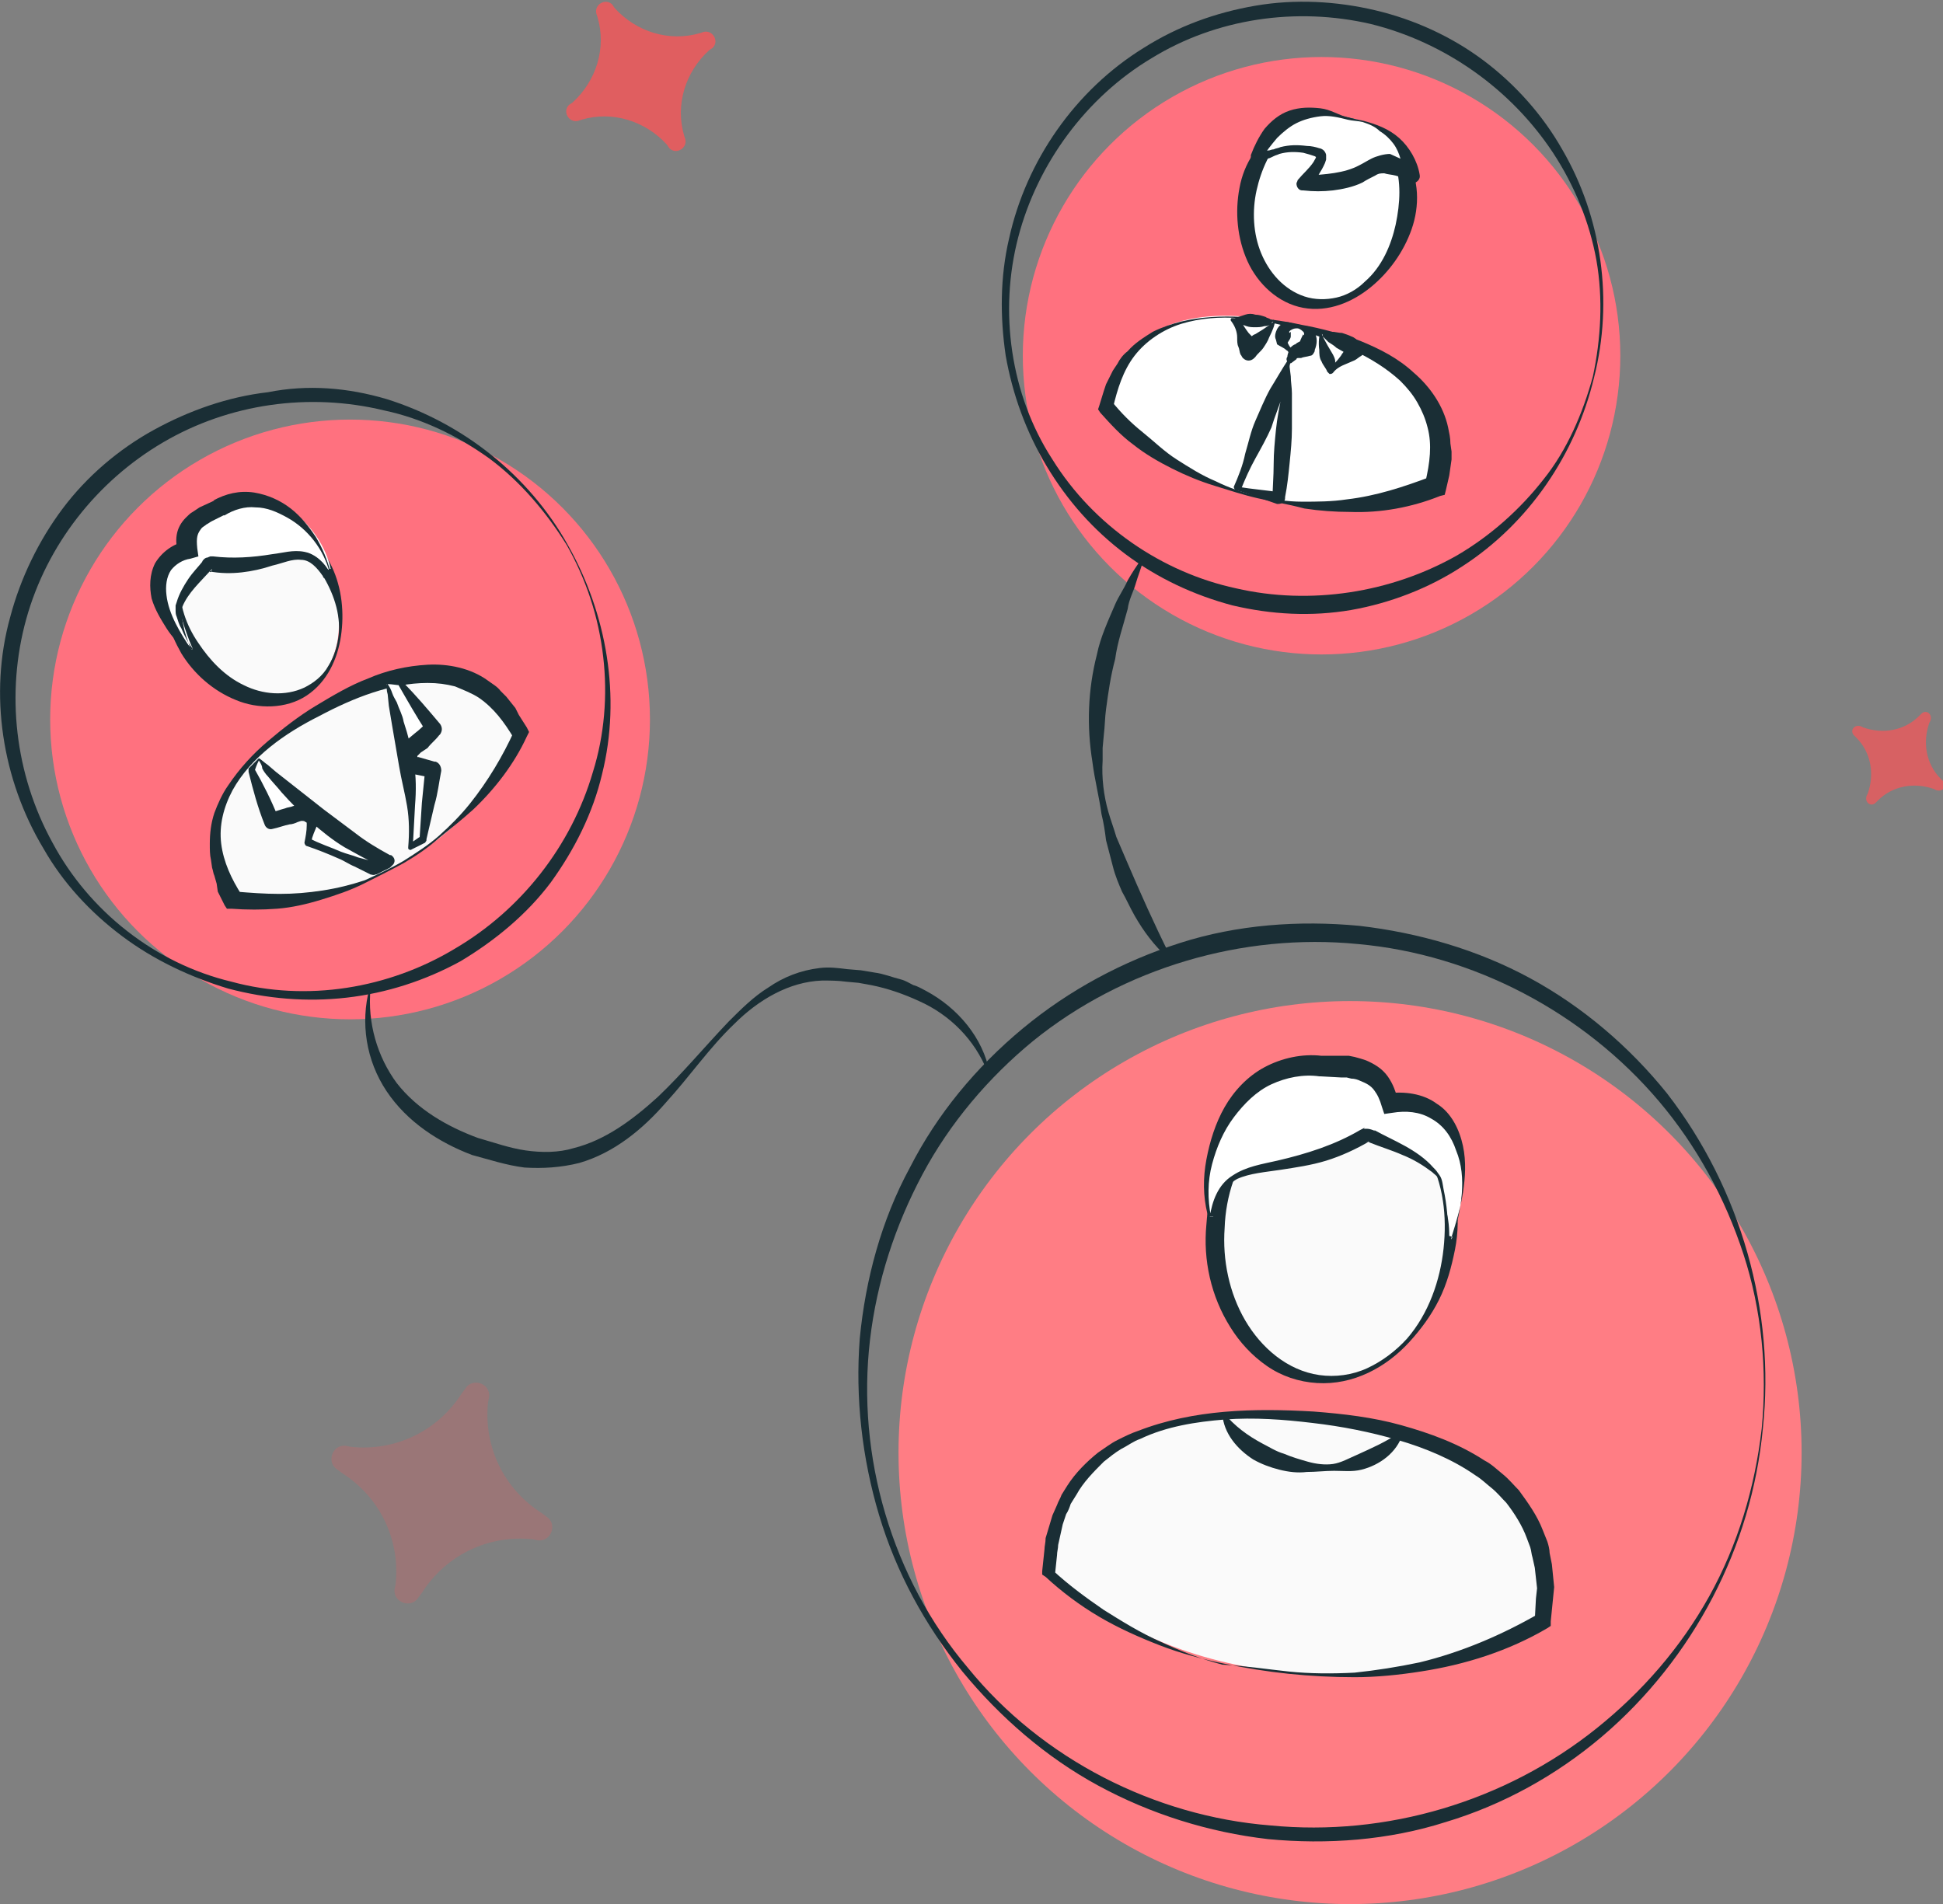 <?xml version="1.0" encoding="utf-8"?>
<!-- Generator: Adobe Illustrator 22.0.0, SVG Export Plug-In . SVG Version: 6.00 Build 0)  -->
<svg version="1.1" id="Layer_1" xmlns="http://www.w3.org/2000/svg" xmlns:xlink="http://www.w3.org/1999/xlink" x="0px" y="0px"
	 viewBox="0 0 170.4 167" style="enable-background:new 0 0 170.4 167;" xml:space="preserve">
<rect x="0" y="0" width="170.4" height="167" fill="#808080" stroke="none"/>
<style type="text/css">
	.st0{opacity:0.21;fill:#FE5356;}
	.st1{opacity:0.76;fill:#FE5356;}
	.st2{opacity:0.69;fill:#FE5356;}
	.st3{fill:#FF7D84;}
	.st4{fill:#1A2E35;}
	.st5{fill:#FAFAFA;}
	.st6{fill:#FFFFFF;}
	.st7{fill:#FF717F;}
</style>
<g>
	<path class="st0" d="M47.5,132.7l0.4,0.3c1,0.6,0.5,2.2-0.7,2.1l-0.5-0.1c-3.9-0.4-7.6,1.4-9.7,4.7l-0.3,0.4
		c-0.6,1-2.2,0.5-2.1-0.7l0.1-0.5c0.4-3.9-1.4-7.6-4.7-9.7l-0.4-0.3c-1-0.6-0.5-2.2,0.7-2.1l0.5,0.1c3.9,0.4,7.6-1.4,9.7-4.7
		l0.3-0.4c0.6-1,2.2-0.5,2.1,0.7l-0.1,0.5C42.4,126.9,44.2,130.6,47.5,132.7z"/>
	<path class="st1" d="M60,11.9l0.1,0.3c0.2,0.8-0.8,1.4-1.4,0.8l-0.2-0.3c-1.9-2.1-4.8-3-7.5-2.2l-0.3,0.1c-0.8,0.2-1.4-0.8-0.8-1.4
		l0.3-0.2c2.1-1.9,3-4.8,2.2-7.5l-0.1-0.3c-0.2-0.8,0.8-1.4,1.4-0.8l0.2,0.3c1.9,2.1,4.8,3,7.5,2.2l0.3-0.1c0.8-0.2,1.4,0.8,0.8,1.4
		l-0.3,0.2C60.1,6.3,59.2,9.2,60,11.9z"/>
	<path class="st2" d="M164.7,70.2l-0.2,0.2c-0.4,0.4-1,0-0.8-0.6l0.1-0.2c0.6-1.7,0.3-3.6-1-4.9l-0.2-0.2c-0.4-0.4,0-1,0.6-0.8
		l0.2,0.1c1.7,0.6,3.6,0.3,4.9-1l0.2-0.2c0.4-0.4,1,0,0.8,0.6l-0.1,0.2c-0.6,1.7-0.3,3.6,1,4.9l0.2,0.2c0.4,0.4,0,1-0.6,0.8
		l-0.2-0.1C167.9,68.6,166,68.9,164.7,70.2z"/>
	<g>
		<circle class="st3" cx="118.4" cy="127.4" r="39.6"/>
		<path class="st4" d="M154.6,125.3c-0.5,5.2-2,10.2-4.4,14.8c-2.4,4.6-5.7,8.8-9.7,12.2c-4,3.4-8.7,6-13.7,7.5
			c-5,1.6-10.4,2-15.6,1.5c-5.2-0.6-10.3-2.2-14.9-4.7c-4.6-2.5-8.6-6-11.9-10c-3.3-4.1-5.8-8.7-7.3-13.7c-1.5-5-2.1-10.3-1.7-15.5
			c0.5-5.2,1.9-10.4,4.4-15c2.4-4.7,5.8-8.8,9.9-12.2c4.1-3.4,8.8-5.9,13.8-7.5c5-1.6,10.4-2,15.7-1.5c5.2,0.6,10.4,2.1,15,4.6
			c4.6,2.5,8.7,6,12,10.1C152.7,104.3,155.7,115,154.6,125.3z M154.5,125.3c0.5-5.1,0-10.4-1.6-15.3c-1.6-4.9-4.1-9.5-7.4-13.4
			c-6.6-7.8-16.3-12.9-26.4-13.8c-10.1-1-20.6,2.1-28.5,8.5c-3.9,3.2-7.3,7.2-9.7,11.7c-2.4,4.5-4,9.4-4.6,14.5
			c-1.2,10.2,1.9,20.9,8.6,28.8c6.5,8,16.4,13,26.5,13.8c10.2,1,20.6-2.1,28.6-8.5c4-3.2,7.4-7.1,9.9-11.6
			C152.4,135.5,153.9,130.5,154.5,125.3z"/>
		<g>
			<path class="st5" d="M113,146.7L113,146.7c-8.3-0.8-15.3-3.8-21-8.9l0-0.3c0.1-0.9,0.3-2.3,0.3-2.5c2.2-10.6,13.5-11.8,22.5-10.9
				l0.4,0l0.3,0c9,0.9,19.9,4.3,20,15.1c0,0.3-0.1,1.9-0.2,2.8l0,0.1C128.8,145.9,121.1,147.5,113,146.7z"/>
			<path class="st5" d="M118,96.7c6.1,0.6,9.8,5.5,9.2,12.2c-0.7,7.2-5.9,12.6-11.6,12c-5.7-0.6-9.7-6.9-9-14.1
				C107.3,100.2,111.9,96.1,118,96.7z"/>
		</g>
		<g>
			<path class="st4" d="M113,146.8c-1.9-0.2-3.8-0.5-5.7-0.9c-1.9-0.4-3.8-0.9-5.6-1.6c-1.8-0.7-3.6-1.5-5.3-2.5
				c-1.7-1-3.3-2.2-4.7-3.5l-0.3-0.2l0-0.3l0.2-1.9c0-0.3,0.1-0.6,0.1-1l0.3-1l0.3-1l0.4-0.9c0.1-0.3,0.3-0.6,0.4-0.9l0.5-0.8
				c0.7-1.1,1.7-2.1,2.7-2.9c0.6-0.4,1.1-0.8,1.7-1.1c0.6-0.3,1.2-0.6,1.8-0.8c4.9-1.9,10.2-2,15.4-1.7c2.6,0.2,5.2,0.5,7.7,1.2
				c2.5,0.7,5,1.6,7.3,3.1c0.6,0.3,1.1,0.8,1.6,1.2c0.5,0.4,1,1,1.4,1.4c0.8,1.1,1.6,2.2,2.1,3.5l0.4,1c0.1,0.3,0.2,0.7,0.2,1l0.2,1
				l0.1,1l0.1,1l-0.1,1l-0.2,2l0,0.4l-0.3,0.2c-3.4,2-7.2,3.2-11.1,3.8c-1.9,0.3-3.9,0.5-5.8,0.5C116.9,147.1,114.9,147,113,146.8z
				 M113,146.6c1.9,0.2,3.9,0.2,5.8,0.1c1.9-0.2,3.8-0.5,5.7-0.9c3.7-0.9,7.2-2.4,10.5-4.3l-0.4,0.6l0.1-1.9l0.1-0.9l-0.1-0.9
				l-0.1-0.9l-0.2-0.9c-0.1-0.3-0.1-0.6-0.2-0.9l-0.3-0.8c-0.4-1.1-1.1-2.2-1.8-3.1c-0.4-0.4-0.8-0.9-1.3-1.3
				c-0.5-0.4-0.9-0.8-1.4-1.1c-2-1.4-4.4-2.4-6.8-3.1c-2.4-0.7-4.9-1.2-7.5-1.5c-2.5-0.3-5.1-0.5-7.7-0.3c-2.5,0.2-5.1,0.6-7.4,1.7
				c-0.6,0.2-1.1,0.6-1.7,0.9c-0.5,0.3-1,0.7-1.5,1.1c-0.9,0.9-1.8,1.8-2.4,2.9l-0.5,0.8c-0.1,0.3-0.2,0.6-0.4,0.9l-0.3,0.9
				l-0.2,0.9l-0.2,0.9c0,0.3-0.1,0.6-0.1,0.9l-0.2,1.9l-0.2-0.6c1.4,1.3,2.9,2.4,4.5,3.5c1.6,1,3.2,2,5,2.8c1.7,0.8,3.5,1.5,5.4,2
				C109.2,146.1,111.1,146.4,113,146.6z"/>
			<path class="st4" d="M118,96.6c1.5,0.1,3,0.5,4.3,1.2c1.4,0.7,2.6,1.7,3.5,2.9c1.9,2.5,2.4,5.9,1.8,8.9c-0.3,1.5-0.7,3-1.4,4.4
				c-0.7,1.4-1.6,2.6-2.6,3.7c-2,2.2-4.9,3.8-8.1,3.6c-1.6-0.1-3.1-0.6-4.4-1.5c-1.3-0.9-2.4-2.1-3.2-3.4c-1.7-2.7-2.4-5.9-2.1-9
				c0.1-1.5,0.4-3.1,1-4.6c0.6-1.5,1.5-2.8,2.7-3.8c1.2-1,2.6-1.8,4-2.2C115,96.5,116.5,96.4,118,96.6z M118,96.8
				c-1.5-0.1-3,0-4.3,0.6c-1.4,0.5-2.6,1.4-3.5,2.5c-1.8,2.2-2.7,5-2.8,7.8c-0.2,2.8,0.4,5.7,1.8,8.1c1.4,2.4,3.7,4.4,6.5,4.8
				c1.4,0.2,2.9,0,4.2-0.6c1.3-0.6,2.5-1.5,3.5-2.6c1.9-2.2,2.9-5.1,3.2-7.9c0.3-2.8,0-5.7-1.4-8.2c-0.7-1.2-1.7-2.3-2.9-3.1
				C120.9,97.3,119.5,96.9,118,96.8z"/>
			<path class="st4" d="M123,125.8c-0.5,1.6-2,2.7-3.6,3.1c-0.8,0.2-1.6,0.1-2.4,0.1c-0.8,0-1.6,0.1-2.4,0.1c-0.8,0.1-1.6,0-2.4-0.2
				c-0.8-0.2-1.6-0.5-2.3-0.9c-1.4-0.9-2.6-2.3-2.7-4l0.1-0.1c1,1.2,2.1,2,3.4,2.7c0.6,0.3,1.2,0.7,1.9,0.9c0.7,0.3,1.4,0.5,2.1,0.7
				c0.7,0.2,1.5,0.3,2.2,0.2c0.7-0.1,1.4-0.5,2.1-0.8c1.3-0.6,2.5-1.1,3.8-2L123,125.8z"/>
		</g>
		<g>
			<path class="st6" d="M127,108.5C127,108.5,127,108.5,127,108.5c0-1.5-0.1-2.8-0.4-4.2c-0.1-0.5-0.1-1-0.5-1.4
				c-1.7-1.8-3.6-2.3-5.7-3.3c-0.2-0.2-0.4-0.1-0.6,0c-3.7,2.1-6.7,2.4-9,2.9c-1.2,0.2-2.2,0.5-3,1.2c-0.8,0.6-1.3,1.6-1.4,3
				c-0.1,0-0.1,0-0.2,0c0,0-0.1,0-0.1,0c-1.3-5.6,2.5-13.8,9.7-13.1c0.9,0,1.6,0,2.4,0.1c3,0.5,3.3,2.1,3.7,3.2
				c5.1-0.8,8.1,3.9,5.4,11.8C127.3,108.6,127.2,108.5,127,108.5z"/>
			<path class="st4" d="M127,108.6L127,108.6l-0.1,0l0-0.1c0-1,0-2.1-0.2-3.1c-0.1-0.5-0.2-1-0.3-1.5c-0.1-0.2-0.1-0.5-0.3-0.6
				c-0.1-0.2-0.3-0.3-0.5-0.5c-0.8-0.6-1.6-1.1-2.6-1.5c-0.9-0.4-1.9-0.7-2.9-1.1l-0.1-0.1c0,0,0.1,0,0.1,0c0,0-0.1,0-0.3,0.1
				l0.3-0.1c-1.2,0.7-2.5,1.3-3.8,1.7c-1.3,0.4-2.7,0.6-4,0.8c-1.3,0.2-2.7,0.3-3.8,0.8c-1.1,0.6-1.7,1.9-1.9,3.1l0,0.2l-0.2,0
				c0,0-0.1,0-0.1,0c0,0-0.1,0-0.2,0l-0.2,0l0-0.2c-0.4-1.6-0.4-3.2-0.1-4.8c0.3-1.6,0.8-3.2,1.6-4.6c0.8-1.4,2-2.7,3.5-3.5
				c1.5-0.8,3.3-1.2,5-1l-0.1,0l2,0l0.5,0l0.5,0.1c0.4,0.1,0.7,0.2,1,0.3c0.7,0.3,1.4,0.7,1.9,1.4c0.5,0.7,0.7,1.4,0.9,2l-0.9-0.5
				c1.4-0.2,3.1,0,4.3,0.9c1.3,0.8,2,2.3,2.3,3.7c0.3,1.4,0.2,2.8,0,4.1c-0.2,1.3-0.6,2.6-1,3.9l0,0.1l-0.1,0L127,108.6z
				 M127.1,108.4l0.4,0.1l-0.1,0.1c0.4-1.3,0.7-2.6,0.8-3.9c0.1-1.3,0-2.6-0.5-3.8c-0.4-1.2-1.1-2.2-2.2-2.8c-1-0.6-2.2-0.7-3.4-0.5
				l-0.7,0.1l-0.2-0.6c-0.2-0.7-0.4-1.1-0.7-1.5c-0.3-0.4-0.7-0.6-1.2-0.8c-0.2-0.1-0.5-0.2-0.8-0.2l-0.4-0.1l-0.5,0l-1.8-0.1
				l-0.1,0c-1.4-0.2-2.9,0.1-4.2,0.7c-1.3,0.6-2.4,1.7-3.3,2.9c-0.9,1.2-1.5,2.6-1.9,4.1c-0.4,1.5-0.4,3.1-0.1,4.6l-0.2-0.2l0.4,0
				l-0.3,0.2c0.2-1.3,0.7-2.8,2-3.6c1.2-0.8,2.6-1,3.9-1.3c2.6-0.6,5.1-1.4,7.3-2.7l0.4-0.2l-0.1,0.1c0,0,0.1,0,0.3,0
				c0.2,0,0.5,0.1,0.7,0.2l-0.1-0.1c0.9,0.5,1.8,0.9,2.7,1.4c0.9,0.5,1.8,1.1,2.5,1.9c0.2,0.2,0.4,0.4,0.5,0.7
				c0.1,0.3,0.2,0.6,0.2,0.8c0.1,0.5,0.1,1,0.2,1.6C127,106.5,127.1,107.5,127.1,108.4L127.1,108.4L127.1,108.4z"/>
		</g>
	</g>
	<circle class="st7" cx="115.9" cy="31.2" r="26.2"/>
	<path class="st4" d="M139.8,33.1c-1.6,6.7-5.7,12.8-11.6,16.6c-2.9,1.9-6.3,3.2-9.7,3.8c-3.5,0.6-7,0.4-10.4-0.4
		c-3.4-0.9-6.6-2.4-9.4-4.5c-2.8-2.1-5.1-4.7-6.9-7.7c-1.8-3-3-6.3-3.6-9.7c-0.5-3.4-0.5-6.9,0.3-10.3c1.5-6.8,5.8-13,11.8-16.7
		c3-1.9,6.3-3.1,9.8-3.7c3.5-0.6,7.1-0.4,10.5,0.4c3.4,0.8,6.7,2.3,9.5,4.4c2.8,2.1,5.2,4.8,6.9,7.8
		C140.5,19.1,141.5,26.4,139.8,33.1z M139.7,33c0.7-3.3,0.9-6.8,0.3-10.2c-0.6-3.3-1.9-6.5-3.8-9.4c-3.7-5.6-9.5-9.7-16-11.3
		c-6.5-1.5-13.5-0.5-19.2,3c-5.7,3.4-10,9.2-11.7,15.7c-1.7,6.5-0.7,13.8,3,19.5c3.6,5.8,9.6,9.9,16.1,11.3
		c6.5,1.5,13.6,0.4,19.4-2.9c2.9-1.7,5.5-4,7.6-6.7C137.4,39.5,138.8,36.3,139.7,33z"/>
	<g>
		<path class="st6" d="M110.3,43.6L110.3,43.6c-5.5-1.3-10-4-13.3-7.9l0.1-0.2c0.2-0.6,0.4-1.5,0.4-1.7c2.5-7,10.2-6.7,16.2-5.3
			l0.3,0.1l0.2,0c6,1.4,13,4.7,12.1,12c0,0.2-0.3,1.2-0.4,1.9l0,0C121,44.5,115.6,44.9,110.3,43.6z"/>
		<path class="st6" d="M118.3,10.3c4.1,1,6.1,4.6,5,9.1c-1.1,4.8-5.1,7.9-8.9,7c-3.8-0.9-5.9-5.5-4.8-10.3
			C110.7,11.7,114.2,9.4,118.3,10.3z"/>
		<g>
			<path class="st4" d="M110.3,43.7c-1.3-0.3-2.5-0.7-3.8-1.1c-1.3-0.4-2.5-0.9-3.7-1.5c-1.2-0.6-2.4-1.3-3.4-2.1
				c-1.1-0.8-2-1.8-2.9-2.8l-0.2-0.3l0.1-0.3l0.4-1.3l0.2-0.6l0.3-0.6c0.1-0.2,0.2-0.4,0.3-0.6l0.4-0.6c0.2-0.4,0.5-0.8,0.9-1.1
				c0.6-0.7,1.4-1.2,2.2-1.7c0.8-0.4,1.7-0.7,2.5-0.9c1.7-0.4,3.5-0.5,5.3-0.4c1.8,0.1,3.5,0.3,5.3,0.7c1.7,0.3,3.5,0.8,5.1,1.4
				c1.7,0.7,3.3,1.5,4.7,2.8c1.4,1.2,2.6,2.9,3,4.8c0.1,0.5,0.2,0.9,0.2,1.4l0.1,0.7l0,0.7l-0.1,0.7l-0.1,0.7l-0.3,1.3l-0.1,0.4
				l-0.4,0.1c-2.5,1-5.2,1.5-7.9,1.4c-1.3,0-2.7-0.1-4-0.3C112.9,44.2,111.6,44,110.3,43.7z M110.3,43.5c1.3,0.3,2.6,0.5,3.9,0.5
				c1.3,0,2.6,0,3.9-0.2c2.6-0.3,5-1.1,7.4-2l-0.5,0.5c0.4-1.7,0.6-3.3,0.2-4.8c-0.2-0.8-0.5-1.5-0.9-2.2c-0.4-0.7-0.9-1.3-1.5-1.9
				c-2.4-2.2-5.7-3.5-9-4.5c-3.3-1-6.9-1.5-10.2-0.5c-1.6,0.5-3.1,1.5-4.1,2.8c-1,1.3-1.5,2.9-1.9,4.6l-0.1-0.6
				c0.8,1,1.7,1.9,2.7,2.7c1,0.8,1.9,1.7,3,2.4c1.1,0.7,2.2,1.4,3.4,1.9C107.8,42.8,109,43.2,110.3,43.5z"/>
			<path class="st4" d="M118.3,10.3c2,0.5,3.9,1.5,5,3.5c1.2,1.9,1.2,4.3,0.5,6.3c-0.7,2-2,3.8-3.6,5.1c-1.6,1.3-3.7,2.2-5.9,1.8
				c-2.2-0.4-4-2.1-4.9-4.1c-0.9-2-1.1-4.3-0.7-6.4c0.2-1.1,0.6-2.1,1.2-3c0.6-0.9,1.3-1.8,2.3-2.3C114.1,9.9,116.3,9.8,118.3,10.3z
				 M118.2,10.4c-1-0.2-2-0.2-3,0c-1,0.2-1.8,0.8-2.5,1.4c-1.3,1.3-2.1,3.1-2.5,4.9c-0.4,1.8-0.3,3.8,0.4,5.5c0.7,1.7,2,3.2,3.8,3.8
				c0.9,0.3,1.9,0.3,2.8,0.1c0.9-0.2,1.8-0.7,2.5-1.4c1.5-1.3,2.3-3.2,2.7-5c0.4-1.9,0.5-3.8-0.1-5.5c-0.3-0.9-0.8-1.7-1.6-2.4
				C120.1,11.1,119.2,10.6,118.2,10.4z"/>
		</g>
		<g>
			<g>
				<path class="st6" d="M119.5,10.6c-0.4-0.1-0.8-0.2-1.3-0.2c-0.5-0.2-1-0.3-1.5-0.4c-3.5-0.7-5.5,1.4-6.6,3.9
					c0.5-0.1,1-0.2,1.6-0.5c1-0.4,2.8-0.4,3.8,0c0.2,0.1,0.3,0.3,0.2,0.5c-0.3,0.7-0.6,1.1-0.9,1.5c-0.2,0.2-0.3,0.4-0.5,0.7
					c2.5,0,3.9-0.3,4.8-0.7c0.5-0.2,0.8-0.4,1.2-0.6c0.4-0.2,0.7-0.3,1.2-0.3c0.3,0,1.2,0.2,1.5,0.3c0.2,0.1,0.4,0.2,0.5,0.3
					c0.1,0.1,0.2,0.2,0.3,0.3C123.5,13.3,122.3,11.4,119.5,10.6z"/>
				<path class="st4" d="M119.5,10.7c-0.4-0.1-0.9-0.1-1.3-0.2l0,0c-0.8-0.2-1.6-0.4-2.4-0.3c-0.8,0.1-1.5,0.3-2.1,0.6
					c-0.6,0.3-1.2,0.8-1.7,1.3c-0.5,0.6-1,1.2-1.4,1.9l-0.5-0.6l1.1-0.2c0.2,0,0.3-0.1,0.5-0.1c0.2-0.1,0.4-0.1,0.6-0.2
					c0.8-0.2,1.5-0.2,2.3-0.1c0.4,0,0.8,0.1,1.1,0.2c0.1,0,0.3,0.1,0.4,0.2c0.1,0.1,0.2,0.3,0.2,0.4c0,0.1,0,0.2,0,0.3l0,0.1
					l-0.1,0.3c-0.3,0.7-0.8,1.4-1.2,2l-0.4-0.9c1.6-0.1,3.3-0.2,4.6-0.9c0.4-0.2,0.7-0.4,1.1-0.6c0.4-0.2,1.1-0.4,1.6-0.4L123,14
					c0.2,0,0.5,0.2,0.8,0.3c0.3,0.2,0.4,0.4,0.6,0.7l-1.3,0.5c-0.1-1-0.3-2.1-0.9-2.9c-0.3-0.4-0.7-0.8-1.2-1.1
					C120.6,11.1,120.1,10.9,119.5,10.7z M119.6,10.6c1.1,0.3,2.2,0.7,3.1,1.5c0.9,0.8,1.6,2,1.8,3.2c0.1,0.4-0.2,0.7-0.6,0.8
					c-0.2,0-0.4,0-0.6-0.2l-0.2-0.1c-0.2-0.2-0.3-0.3-0.7-0.4c-0.4-0.1-0.7-0.1-1-0.2c-0.3,0-0.5,0-0.8,0.2
					c-0.4,0.2-0.8,0.4-1.1,0.6c-0.8,0.4-1.8,0.6-2.6,0.7c-0.9,0.1-1.7,0.1-2.6,0l-0.1,0c-0.3,0-0.5-0.3-0.5-0.6
					c0-0.1,0.1-0.2,0.1-0.3c0.5-0.6,1-1,1.4-1.6c0.2-0.4,0.3-0.4,0.1-0.5c-0.3-0.1-0.6-0.2-1-0.3c-0.7-0.1-1.4-0.1-2.1,0.1
					c-0.2,0.1-0.3,0.1-0.5,0.2c-0.2,0.1-0.4,0.2-0.5,0.2l-1,0.4c-0.2,0.1-0.5,0-0.5-0.3c0-0.1,0-0.2,0-0.3l0-0.1
					c0.3-0.8,0.7-1.6,1.2-2.3c0.6-0.7,1.3-1.3,2.2-1.6c0.9-0.3,1.8-0.3,2.7-0.2c0.9,0.1,1.6,0.6,2.4,0.8l0,0
					C118.7,10.4,119.1,10.5,119.6,10.6z"/>
			</g>
			<g>
				<path class="st6" d="M111.7,28.2c-1.1-0.1-2.3-0.2-3.4-0.1l1.2,2.7L111.7,28.2z"/>
				<path class="st4" d="M111.7,28.2c-0.1,0-0.2,0.1-0.2,0.2c-0.1,0-0.1,0.1-0.2,0.1c-0.1,0.1-0.3,0.1-0.4,0.1
					c-0.3,0.1-0.6,0.1-0.8,0.1c-0.3,0-0.5,0-0.8-0.1c-0.3-0.1-0.5-0.2-0.8-0.3l0.3-0.4c0.1,0.5,0.4,0.9,0.7,1.3
					c0.2,0.2,0.4,0.4,0.5,0.6c0.1,0.2,0.3,0.4,0.4,0.6l-1.3-0.2c0.1-0.2,0.2-0.4,0.4-0.5c0.2-0.1,0.3-0.3,0.6-0.4
					C110.4,29.1,111,28.8,111.7,28.2z M111.8,28.2c0,0.3-0.2,0.8-0.5,1.4c-0.1,0.3-0.3,0.6-0.5,0.9c-0.2,0.3-0.5,0.5-0.7,0.8
					l-0.1,0.1c-0.3,0.3-0.7,0.3-1,0c-0.1-0.1-0.1-0.2-0.2-0.3c-0.1-0.2-0.1-0.5-0.2-0.7c-0.1-0.2-0.1-0.5-0.1-0.8
					c0-0.5-0.2-1-0.5-1.4c-0.1-0.1-0.1-0.2,0-0.3c0,0,0,0,0.1,0l0.2,0c0.3-0.1,0.6-0.2,0.9-0.3c0.3-0.1,0.6-0.1,0.9,0
					c0.3,0,0.6,0.1,0.9,0.2c0.1,0.1,0.3,0.1,0.4,0.2l0.2,0.1C111.7,28,111.8,28.1,111.8,28.2z"/>
			</g>
			<g>
				<path class="st6" d="M115.9,29.2l0.8,3.3l2.3-1.9C118,30.1,117,29.6,115.9,29.2z"/>
				<path class="st4" d="M115.9,29.3c0.4,0.8,0.7,1.3,1,1.8c0.1,0.2,0.2,0.4,0.2,0.6c0,0.2-0.1,0.5-0.1,0.7l-0.5-0.2
					c0.5-0.2,0.8-0.6,1.1-1c0.1-0.2,0.3-0.4,0.4-0.6c0.2-0.2,0.3-0.4,0.5-0.6l0.1,1.2c-0.2-0.1-0.5-0.2-0.7-0.3
					c-0.2-0.1-0.5-0.3-0.7-0.4c-0.2-0.2-0.4-0.3-0.7-0.5c-0.1-0.1-0.2-0.2-0.3-0.3l-0.2-0.2C116,29.4,116,29.3,115.9,29.3z
					 M115.8,29.2c0,0,0.2-0.1,0.3-0.1l0.2,0c0.2,0,0.3,0,0.5,0c0.3,0,0.6,0.1,0.9,0.1c0.3,0.1,0.6,0.2,0.8,0.3
					c0.3,0.1,0.5,0.3,0.7,0.5l0.2,0.1c0.3,0.2,0.4,0.6,0.2,0.9c-0.1,0.1-0.1,0.1-0.2,0.2c-0.2,0.1-0.4,0.3-0.6,0.4
					c-0.2,0.1-0.5,0.2-0.7,0.3c-0.5,0.2-0.9,0.4-1.2,0.8c-0.1,0.1-0.2,0.1-0.3,0.1c0,0-0.1-0.1-0.1-0.1l-0.1-0.1
					c-0.1-0.3-0.4-0.6-0.5-0.9c-0.2-0.3-0.2-0.7-0.2-1C115.6,30,115.7,29.4,115.8,29.2z"/>
			</g>
			<g>
				<path class="st6" d="M113.8,28.7c-0.6-0.1-0.9,0-1,0c-0.3,0.3-0.4,0.7-0.5,1.2l0.7,0.7c0.2,0.2,0.2,0.4,0.2,0.7
					c0.1-0.2,0.3-0.4,0.5-0.5l0.9-0.4c0.1-0.4,0.2-0.9,0.2-1.3C114.6,28.9,114.2,28.8,113.8,28.7z"/>
				<path class="st4" d="M113.8,28.8c-0.2,0-0.3,0-0.5,0.1c-0.2,0.1-0.3,0.2-0.2,0.3l0.1-0.1c0,0.2,0,0.3,0,0.4
					c0,0.2-0.2,0.4-0.3,0.6l-0.1-0.4c0.1,0.3,0.2,0.6,0.4,0.8c0.1,0.1,0.2,0.2,0.3,0.4c0.1,0.2,0.2,0.4,0.2,0.6l-0.8-0.2
					c0-0.2,0.1-0.4,0.2-0.7c0.1-0.2,0.4-0.4,0.5-0.4c0.2-0.2,0.5-0.3,0.8-0.4l-0.5,0.5c0.1-0.4,0.2-0.6,0.4-1l0,0.1
					c0.1,0,0.1-0.2,0-0.3C114.1,28.9,113.9,28.8,113.8,28.8z M113.8,28.6c0.2,0,0.4,0,0.6,0c0.2,0,0.5,0,0.8,0.3l0,0.1
					c0.4,0.6,0.3,1.2,0.1,1.7l0,0.1c-0.1,0.2-0.2,0.4-0.4,0.4c-0.3,0.1-0.6,0.1-0.8,0.2c-0.2,0-0.1,0-0.2,0c-0.1,0-0.2,0-0.2,0.1
					l-0.4,0.3c-0.1,0.1-0.3,0.1-0.4-0.1c-0.1-0.1-0.1-0.3,0-0.4c0.1-0.1,0.1-0.2,0.1-0.3c0-0.1,0-0.2-0.2-0.3
					c-0.2-0.2-0.5-0.3-0.8-0.5c0,0,0,0,0,0l-0.1-0.4c-0.1-0.2-0.1-0.4,0-0.7c0.1-0.3,0.3-0.6,0.6-0.7l0.1-0.1c0.3-0.1,0.6,0,0.8,0.1
					C113.5,28.5,113.6,28.6,113.8,28.6z"/>
			</g>
			<g>
				<path class="st6" d="M113.1,31.6c-1.5,3.8-3.1,7.5-4.7,11.3c1.3,0.3,2.4,0.6,3.7,0.9C112.4,39.5,112.9,35.2,113.1,31.6
					L113.1,31.6z"/>
				<path class="st4" d="M113.2,31.6c-0.2,1-0.4,2-0.7,3c-0.3,1-0.7,1.9-1,2.9c-0.4,0.9-0.9,1.8-1.4,2.7c-0.5,0.9-0.9,1.8-1.3,2.8
					l-0.2-0.3c1.2,0.2,2.5,0.3,3.8,0.5l-0.8,0.6c0-1,0.1-2,0.1-3.1c0-1,0.1-2,0.2-3c0.1-1,0.3-2,0.5-3c0.1-0.5,0.2-1,0.3-1.5
					l0.2-0.8l0.1-0.4l0.1-0.2l0-0.1l0,0l0,0l0,0l0,0l0,0C113.1,31.6,112.9,31.5,113.2,31.6z M113,31.5c0.3,0.1,0.1,0,0.1,0l0,0l0,0
					l0,0l0,0l0,0l0,0.1l0,0.2l0,0.4l0.1,0.8c0,0.5,0.1,1,0.1,1.5c0,1,0,2,0,3.1c0,1-0.1,2-0.2,3c-0.1,1-0.2,2-0.4,3l0,0.1
					c0,0.3-0.3,0.5-0.6,0.5c0,0-0.1,0-0.1,0c-1.2-0.4-2.4-0.9-3.6-1.2l0,0c-0.1,0-0.2-0.2-0.2-0.3l0,0c0.4-0.9,0.8-1.9,1-2.9
					c0.3-1,0.5-2,0.9-2.9c0.4-0.9,0.8-1.9,1.3-2.8C111.9,33.3,112.4,32.4,113,31.5z"/>
			</g>
		</g>
	</g>
	<circle class="st7" cx="30.7" cy="63.1" r="26.3"/>
	<path class="st4" d="M49.8,47.8c3.4,6,4.7,13.3,3,20.1c-0.8,3.4-2.4,6.6-4.5,9.5c-2.1,2.8-4.9,5.1-7.9,6.9c-3.1,1.7-6.5,2.8-10,3.2
		c-3.5,0.4-7,0.1-10.4-0.8c-3.3-1-6.5-2.5-9.3-4.6c-2.8-2.1-5.2-4.7-6.9-7.7c-3.6-6-4.8-13.5-2.9-20.3c0.9-3.4,2.5-6.7,4.6-9.5
		c2.1-2.8,4.9-5.2,8-6.9c3.1-1.7,6.5-2.9,10-3.3C27,33.7,30.5,34,33.9,35C40.6,37.1,46.4,41.7,49.8,47.8z M49.7,47.8
		c-1.8-2.9-4.1-5.6-6.8-7.6c-2.8-2-5.9-3.5-9.2-4.2c-6.6-1.6-13.6-0.6-19.4,2.8c-5.8,3.4-10.2,9-12,15.5c-1.8,6.5-1,13.6,2.3,19.6
		c3.2,6,9,10.6,15.7,12.2c6.6,1.8,13.8,0.6,19.6-2.9c5.8-3.4,10.2-9,12.1-15.5c1-3.2,1.3-6.7,0.9-10.1
		C52.5,54.1,51.4,50.8,49.7,47.8z"/>
	<g>
		<path class="st5" d="M35.4,75.6L35.4,75.6c-4.8,2.8-9.8,3.9-14.9,3.3l-0.1-0.2c-0.3-0.5-0.7-1.3-0.8-1.5c-2.9-6.6,2.8-11.7,8-14.7
			l0.2-0.1l0.2-0.1c5.3-3,12.4-5.4,16.7,0.4c0.1,0.1,0.6,1.1,1,1.6l0,0C43.6,69.1,40.1,72.9,35.4,75.6z"/>
		<path class="st5" d="M18.6,46.5c3.6-2.1,7.5-0.8,9.7,3.1c2.4,4.2,1.7,9.1-1.6,11c-3.3,1.9-7.9,0-10.4-4.2
			C14.2,52.5,15.1,48.5,18.6,46.5z"/>
	</g>
	<g>
		<path class="st4" d="M35.4,75.7c-1.1,0.6-2.3,1.2-3.5,1.8c-1.2,0.6-2.4,1-3.7,1.4c-1.3,0.4-2.6,0.7-3.9,0.8c-1.3,0.1-2.7,0.1-4,0
			l-0.4,0l-0.2-0.3l-0.6-1.2L19,77.5l-0.2-0.7c-0.1-0.2-0.1-0.4-0.2-0.7l-0.1-0.7c-0.1-0.4-0.1-0.9-0.1-1.4c0-0.9,0.1-1.8,0.4-2.7
			c0.3-0.8,0.7-1.7,1.2-2.4c1-1.5,2.2-2.8,3.5-3.9c1.3-1.1,2.7-2.2,4.2-3.1c1.5-0.9,3-1.8,4.6-2.4c1.6-0.7,3.4-1.1,5.2-1.2
			c1.8-0.1,3.8,0.3,5.3,1.4c0.4,0.3,0.8,0.5,1.1,0.9l0.5,0.5l0.4,0.5l0.4,0.5l0.3,0.6l0.7,1.1l0.2,0.4l-0.2,0.4
			c-1.1,2.4-2.8,4.6-4.7,6.4c-1,0.9-2,1.7-3,2.5C37.6,74.3,36.6,75,35.4,75.7z M35.4,75.5c1.1-0.7,2.2-1.4,3.1-2.2
			c1-0.9,1.9-1.8,2.7-2.8c1.6-2,2.9-4.2,3.9-6.4l0,0.7c-0.9-1.5-1.8-2.7-3.1-3.6c-0.6-0.4-1.4-0.7-2.1-1c-0.8-0.2-1.5-0.3-2.4-0.3
			c-3.2,0-6.5,1.3-9.5,2.9c-3,1.5-6,3.6-7.6,6.5c-0.8,1.5-1.2,3.1-1,4.7c0.2,1.6,0.9,3.1,1.8,4.5l-0.5-0.3c1.2,0.1,2.5,0.2,3.8,0.2
			c1.3,0,2.5-0.1,3.8-0.3c1.3-0.2,2.5-0.5,3.7-0.9C33.1,76.7,34.2,76.2,35.4,75.5z"/>
		<path class="st4" d="M18.6,46.4c1.7-1,3.8-1.5,5.9-0.9c2.1,0.6,3.7,2.3,4.6,4.2c0.9,1.9,1.1,4.1,0.8,6.1c-0.3,2-1.2,4-3,5.2
			c-1.8,1.2-4.3,1.2-6.2,0.4c-2-0.8-3.7-2.3-4.8-4.1c-0.5-0.9-1-1.9-1.2-3c-0.2-1.1-0.2-2.2,0-3.2C15.3,48.9,16.9,47.4,18.6,46.4z
			 M18.7,46.5c-0.8,0.5-1.6,1.2-2.1,2c-0.5,0.8-0.8,1.8-0.8,2.7c-0.1,1.8,0.5,3.6,1.6,5.2c1,1.5,2.3,2.9,4,3.7
			c1.6,0.8,3.6,1,5.3,0.2c0.8-0.4,1.6-1,2.1-1.9c0.5-0.8,0.8-1.8,0.9-2.7c0.2-1.9-0.5-3.8-1.5-5.4c-0.9-1.6-2.2-3-3.8-3.9
			c-0.8-0.4-1.8-0.7-2.7-0.6C20.5,45.7,19.5,46.1,18.7,46.5z"/>
	</g>
	<g>
		<path class="st6" d="M33.9,60c1.3,3.7,2.5,9.7,2.1,14.2l1.1-0.6l0.9-6.1l-1.6-0.4c-0.6-0.2-0.8-1-0.4-1.5l1.9-1.8l-2.9-3.9
			C34.7,59.9,34.3,59.9,33.9,60z"/>
		<path class="st4" d="M34,60c0.2,0.3,0.3,0.5,0.4,0.8c0.1,0.3,0.3,0.6,0.4,0.8c0.2,0.6,0.5,1.1,0.6,1.7c0.4,1.2,0.7,2.4,0.9,3.6
			c0.2,1.2,0.2,2.5,0.1,3.7l-0.2,3.7L35.9,74c0.4-0.2,0.7-0.5,1.1-0.7l-0.2,0.2l0.2-3.1c0.1-1,0.2-2,0.3-3l0.5,0.8l-1.5-0.3l-0.1,0
			l-0.2-0.1c-0.1,0-0.2-0.1-0.3-0.2c-0.2-0.2-0.4-0.3-0.5-0.5c-0.2-0.4-0.3-0.9-0.1-1.3c0.1-0.2,0.2-0.5,0.4-0.7l0.3-0.3l0.6-0.5
			c0.4-0.3,0.8-0.7,1.1-1l-0.1,0.9c-0.9-1.4-1.7-2.8-2.5-4.2l0.2,0.1C34.8,60.1,34.4,60,34,60z M33.9,59.9c0.3-0.1,0.7-0.2,1.2-0.3
			c0.1,0,0.1,0,0.2,0.1l0,0.1c1.2,1.2,2.2,2.4,3.3,3.7c0.2,0.3,0.2,0.6,0,0.9l-0.1,0.1c-0.3,0.4-0.7,0.7-1,1.1L36.9,66l-0.3,0.3
			c0,0,0,0,0,0c0,0,0,0.1,0,0.1c0,0,0,0,0,0c0,0,0,0,0,0c0,0,0,0,0,0l0.1,0l1.4,0.4l0.1,0c0.3,0.1,0.5,0.4,0.5,0.8
			c-0.2,1-0.3,2-0.6,3l-0.7,3l0,0.1c0,0.1-0.1,0.1-0.1,0.2c-0.4,0.2-0.8,0.4-1.2,0.6l0,0c-0.1,0.1-0.3,0-0.3-0.1c0,0,0-0.1,0-0.1
			c0.1-1.2,0.1-2.4-0.1-3.6c-0.2-1.2-0.5-2.3-0.7-3.5l-0.6-3.5l-0.3-1.8L34,60.9C33.9,60.6,33.9,60.2,33.9,59.9z"/>
	</g>
	<g>
		<path class="st6" d="M22.7,66.6c-0.2,0.3-0.4,0.6-0.6,0.9l1.8,4.4l2.5-0.7c0.6-0.2,1.2,0.5,1.1,1.1l-0.4,1.6l5.7,2.3l1.1-0.7
			C29.7,73.5,25.3,69.5,22.7,66.6z"/>
		<path class="st4" d="M22.7,66.7c-0.2,0.4-0.3,0.7-0.4,1l0-0.3c0.8,1.4,1.5,2.8,2.1,4.3l-0.8-0.4c0.5-0.1,1-0.3,1.4-0.4
			c0.2-0.1,0.5-0.1,0.7-0.2l0.4-0.1c0.2-0.1,0.5,0,0.7,0c0.4,0.1,0.7,0.4,0.9,0.7c0.1,0.2,0.1,0.4,0.2,0.6c0,0.2-0.1,0.5-0.1,0.5
			c-0.2,0.5-0.4,0.9-0.5,1.4l-0.2-0.3c0.9,0.5,1.9,0.8,2.8,1.2c0.5,0.2,1,0.3,1.5,0.5l1.5,0.4l-0.5,0c0.4-0.3,0.7-0.5,1.1-0.7l0,1.1
			c-1.2-0.5-2.2-1.1-3.3-1.7c-1-0.6-2-1.4-2.9-2.2c-0.9-0.8-1.8-1.7-2.6-2.6c-0.4-0.5-0.8-0.9-1.2-1.4c-0.2-0.2-0.4-0.5-0.5-0.7
			C23,67.2,22.9,67,22.7,66.7z M22.7,66.5c0.2,0.1,0.5,0.4,0.8,0.6l0.7,0.6l1.4,1.1c0.9,0.7,1.9,1.5,2.8,2.2l2.8,2.1
			c0.9,0.7,1.9,1.3,3,1.9l0.1,0c0.3,0.2,0.4,0.5,0.2,0.8c-0.1,0.1-0.2,0.2-0.3,0.3c-0.4,0.2-0.8,0.4-1.2,0.6l-0.1,0
			c-0.1,0.1-0.3,0-0.4,0l-1.4-0.7c-0.5-0.2-0.9-0.5-1.4-0.7c-0.9-0.4-1.9-0.8-2.8-1.1c-0.1,0-0.2-0.2-0.2-0.3l0,0
			c0.1-0.5,0.2-1,0.2-1.5c0-0.2,0-0.1,0-0.2c0,0,0-0.1-0.1-0.1c-0.1-0.1-0.2-0.1-0.3-0.1c0,0-0.1,0-0.1,0l-0.3,0.1
			c-0.2,0.1-0.5,0.2-0.7,0.2c-0.5,0.1-1,0.3-1.5,0.4l0,0c-0.3,0.1-0.6-0.1-0.7-0.4c-0.6-1.5-1-3-1.4-4.6l0-0.1c0-0.1,0-0.1,0-0.2
			C22.2,67,22.5,66.7,22.7,66.5z"/>
	</g>
	<g>
		<path class="st6" d="M16.9,56.9C16.9,56.9,16.9,56.9,16.9,56.9c-0.4-0.9-0.7-1.8-1-2.8c-0.1-0.4-0.2-0.7-0.1-1
			c0.5-1.6,1.5-2.5,2.5-3.7c0.1-0.2,0.2-0.1,0.3-0.2c2.8,0.4,4.7-0.3,6.3-0.6c0.8-0.2,1.4-0.3,2.1-0.1c0.6,0.2,1.2,0.7,1.8,1.5
			c0,0,0.1-0.1,0.1-0.1c0,0,0.1,0,0.1,0c-0.8-3.9-5.5-8.1-9.7-5.7c-0.5,0.2-1,0.4-1.4,0.7c-1.7,1.1-1.4,2.2-1.3,3
			c-3.3,0.9-3.8,4.6,0.1,8.9C16.8,57,16.8,57,16.9,56.9z"/>
		<path class="st4" d="M16.9,56.9L16.9,56.9L16.9,56.9c-0.4-0.5-0.7-1.1-1-1.8c-0.2-0.3-0.3-0.7-0.4-1c-0.1-0.2-0.1-0.4-0.1-0.6
			c0-0.1,0-0.2,0-0.4l0.1-0.3c0.2-0.7,0.6-1.4,1-2c0.4-0.6,0.9-1.1,1.3-1.6l-0.1,0.1c0.1-0.2,0.3-0.4,0.5-0.4
			c0.2-0.1,0.3-0.1,0.2-0.1l0.3,0c1.7,0.2,3.4,0.1,5.2-0.2c0.9-0.1,1.8-0.4,2.8-0.2c1,0.2,1.8,1,2.2,1.8L28.7,50l0.3-0.1l-0.1,0.3
			c-0.5-2-1.9-3.8-3.7-4.8c-0.9-0.5-1.8-0.9-2.8-0.9c-0.9-0.1-1.9,0.2-2.7,0.7l-0.1,0l-1,0.5c-0.2,0.1-0.3,0.2-0.5,0.3
			c-0.1,0.1-0.3,0.2-0.4,0.3c-0.4,0.5-0.5,0.8-0.4,1.8l0.1,0.7l-0.7,0.2C16,49.1,15.4,49.5,15,50c-0.4,0.6-0.5,1.4-0.4,2.2
			c0.2,1.7,1.2,3.3,2.2,4.8l-0.1,0L16.9,56.9z M16.9,57l-0.2,0.2l-0.1,0.1l-0.1-0.1c-0.7-0.6-1.4-1.3-1.9-2.1
			c-0.5-0.8-1-1.6-1.3-2.6c-0.2-1-0.2-2.1,0.3-3.1c0.6-1,1.6-1.7,2.6-1.9l-0.6,0.9c-0.1-0.4-0.2-0.9-0.1-1.5
			c0.1-0.6,0.4-1.1,0.8-1.5c0.2-0.2,0.4-0.4,0.6-0.5l0.3-0.2l0.3-0.2l1.3-0.6l-0.1,0c1.1-0.6,2.3-0.9,3.6-0.7
			c1.2,0.2,2.3,0.7,3.2,1.4c0.9,0.7,1.6,1.6,2.2,2.5c0.6,1,1,2,1.3,3.1l0,0.2l-0.2,0.1c0,0-0.1,0-0.1,0.1c0,0,0,0-0.1,0l-0.2,0.1
			l-0.1-0.2c-0.5-0.7-1.1-1.4-1.9-1.4c-0.8-0.1-1.6,0.3-2.5,0.5c-0.9,0.3-1.8,0.5-2.7,0.6c-0.9,0.1-1.9,0.1-2.9-0.1l0.3,0
			c-0.2,0.1-0.2,0.1-0.2,0c0.1,0,0.2-0.1,0.2-0.2l-0.1,0.1c-1,1.1-2,2-2.5,3.2l-0.1,0.2c0,0,0,0.1,0,0.1c0,0.1,0,0.2,0,0.4
			c0.1,0.3,0.1,0.7,0.2,1c0.1,0.7,0.4,1.3,0.6,2l0,0.1L16.9,57L16.9,57z"/>
	</g>
	<path class="st4" d="M102.4,84c-1.2-1.1-2.1-2.3-2.9-3.7c-0.4-0.7-0.7-1.4-1.1-2.1c-0.3-0.7-0.6-1.4-0.8-2.2L97,73.7
		c-0.1-0.8-0.2-1.5-0.4-2.3c-0.2-1.5-0.6-3-0.8-4.6c-0.5-3.1-0.4-6.3,0.4-9.4c0.3-1.5,1-3,1.6-4.4c0.3-0.7,0.8-1.4,1.1-2.1
		c0.4-0.7,0.8-1.3,1.3-2l0.1,0.1c-0.2,0.8-0.5,1.5-0.7,2.2c-0.2,0.7-0.6,1.4-0.7,2.2c-0.4,1.5-0.9,2.9-1.1,4.4
		c-0.4,1.5-0.6,2.9-0.8,4.4c-0.1,0.7-0.1,1.5-0.2,2.3l-0.1,1.1l0,1.1c-0.1,1.5,0.1,3.1,0.5,4.5c0.2,0.7,0.5,1.5,0.7,2.2l0.9,2.1
		c1.2,2.8,2.4,5.5,3.8,8.3L102.4,84z"/>
	<path class="st4" d="M86.6,94c-1.1-2.8-3.3-5-6-6.2c-1.3-0.6-2.7-1.1-4.2-1.4l-1.1-0.2l-1.1-0.1C73.5,86,72.8,86,72.1,86
		c-2.9,0.1-5.6,1.7-7.7,3.8c-2.2,2.1-3.9,4.6-6,6.9c-2,2.3-4.5,4.4-7.6,5.3c-1.6,0.4-3.2,0.5-4.8,0.4c-1.6-0.2-3.1-0.7-4.6-1.1
		c-2.9-1.1-5.7-2.9-7.5-5.6c-1.8-2.7-2.3-6-1.5-9l0.1,0c-0.3,3,0.6,6,2.3,8.3c1.8,2.3,4.4,3.8,7.1,4.8c1.4,0.4,2.8,0.9,4.2,1.1
		c1.4,0.2,2.9,0.2,4.2-0.2c2.8-0.7,5.2-2.5,7.4-4.5c2.2-2.1,4.1-4.4,6.2-6.6c1.1-1.1,2.2-2.2,3.5-3c1.3-0.9,2.8-1.5,4.5-1.7
		c0.8-0.1,1.6,0,2.4,0.1l1.2,0.1l1.2,0.2c0.8,0.1,1.5,0.4,2.3,0.6c0.4,0.1,0.7,0.3,1.1,0.5c0.4,0.1,0.7,0.3,1.1,0.5
		c2.8,1.5,5,4.1,5.6,7.2L86.6,94z"/>
</g>
</svg>
